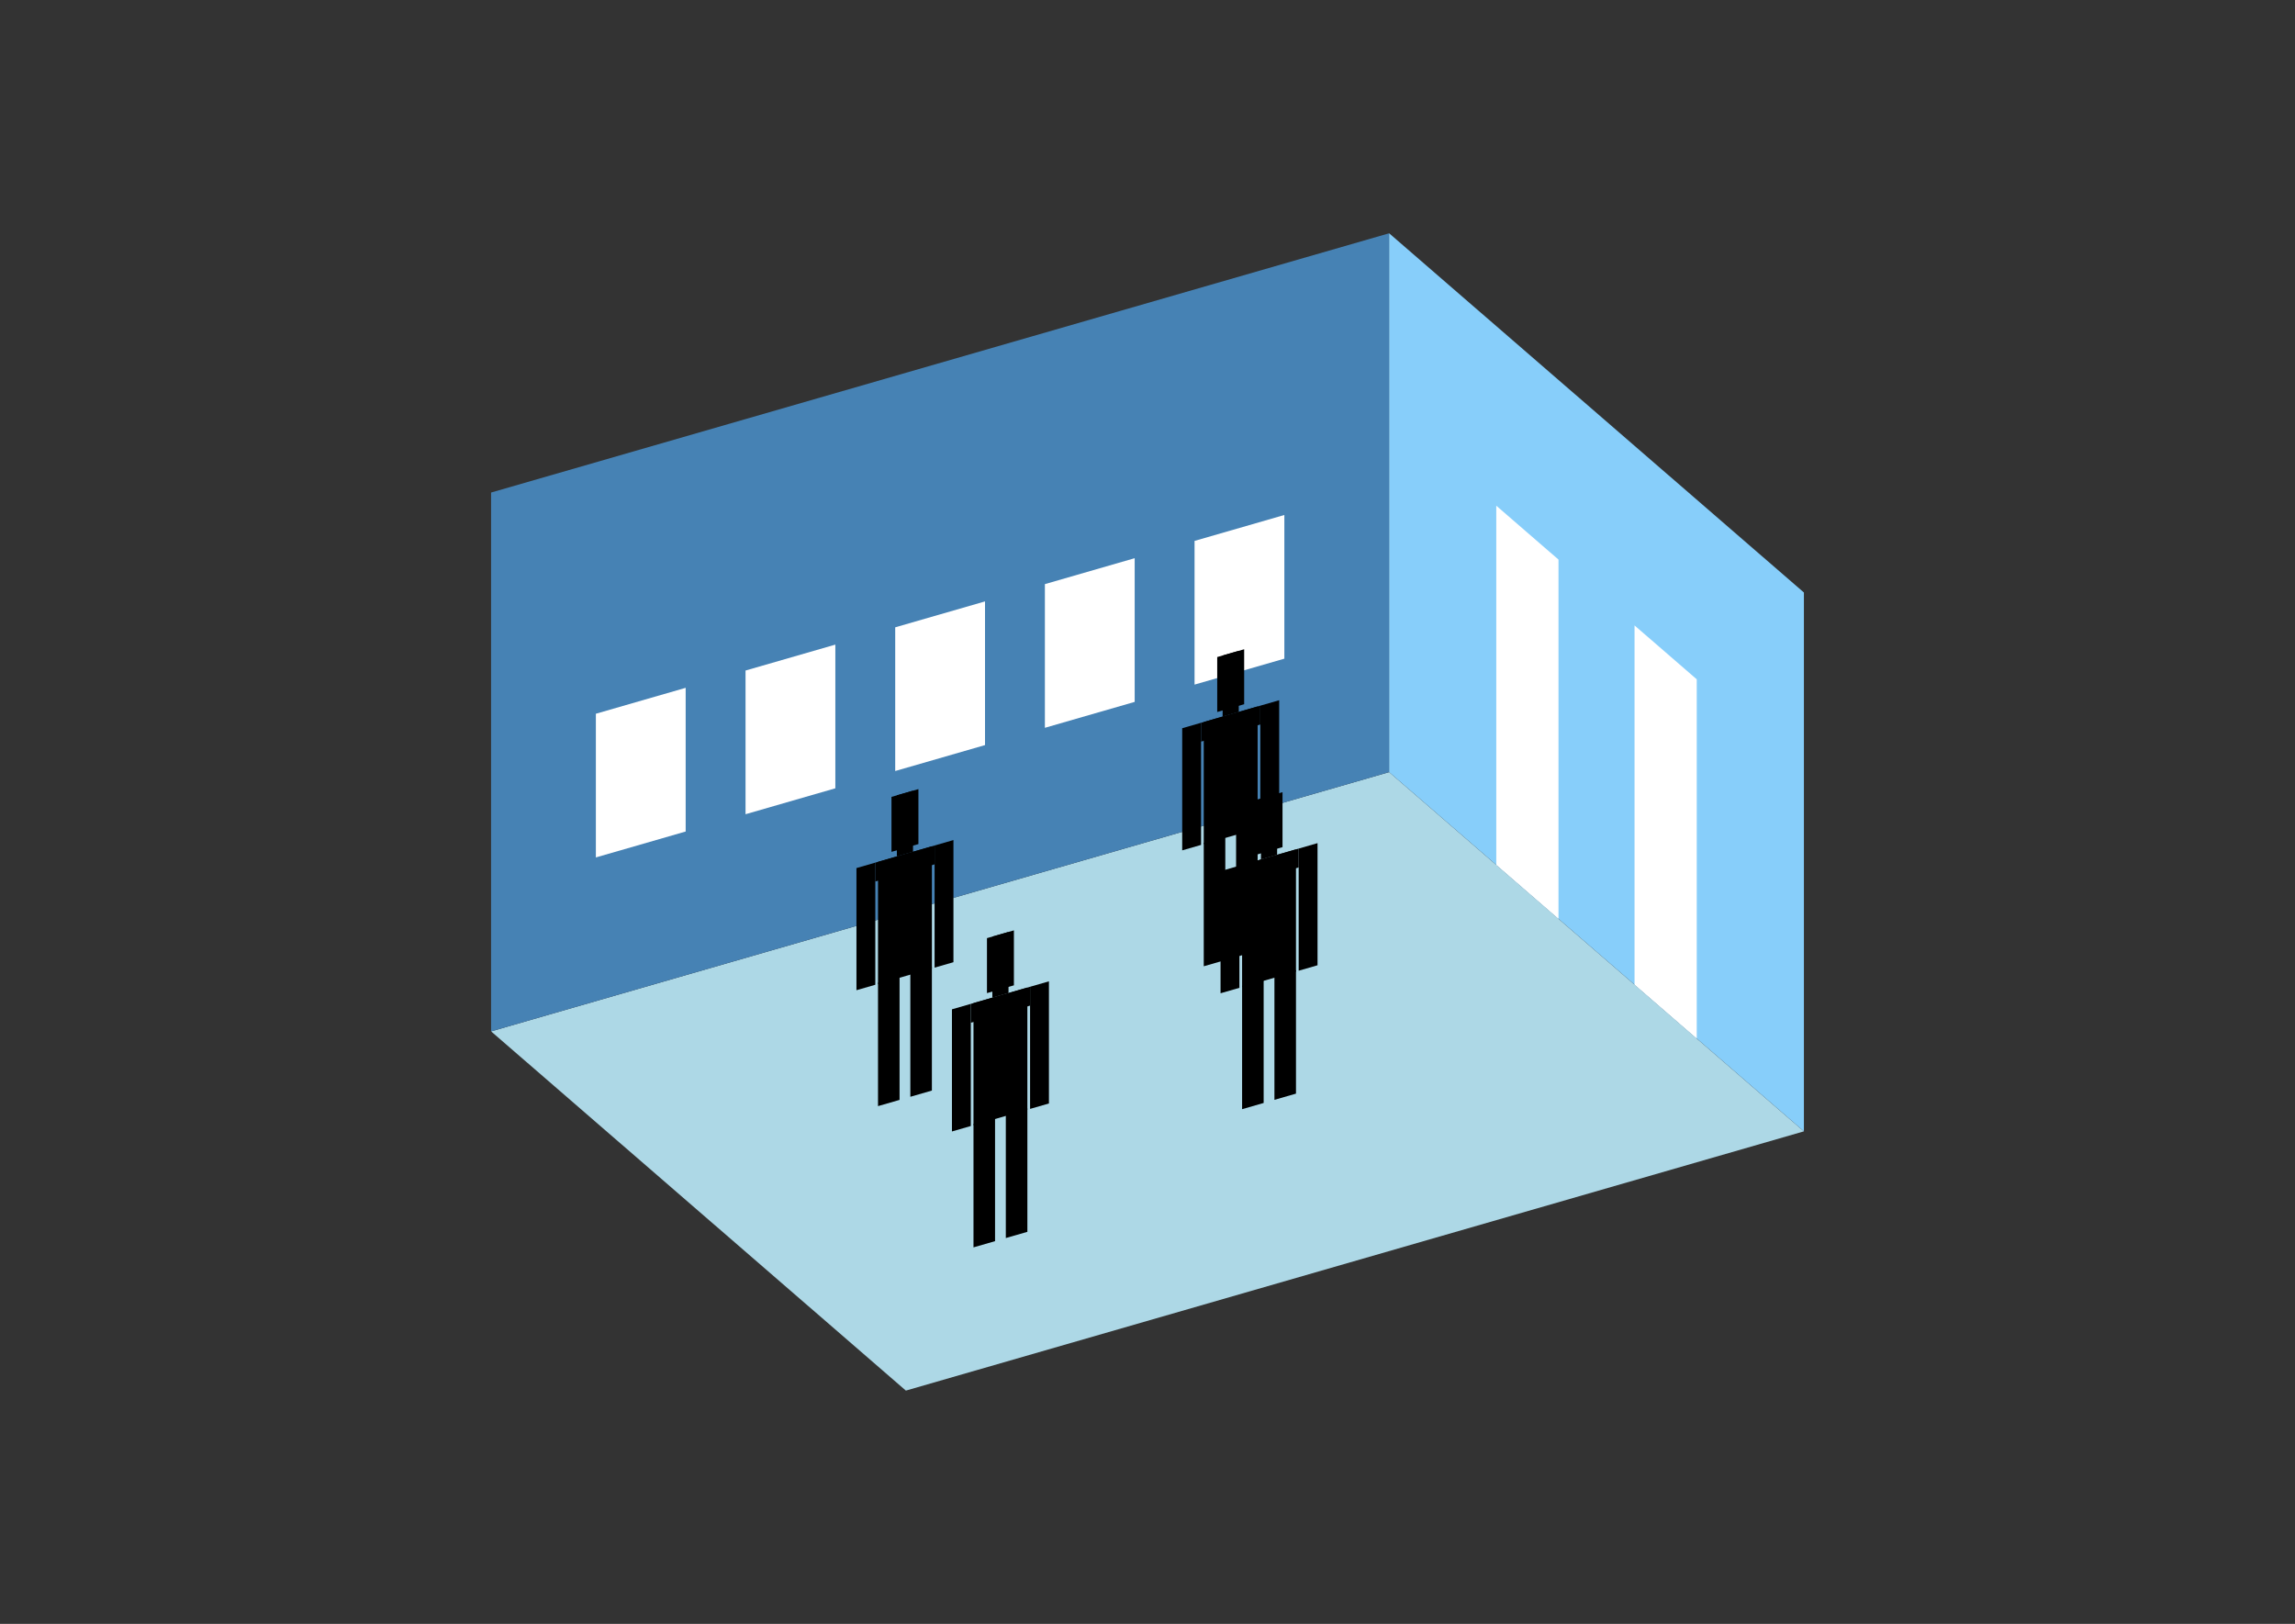 <?xml version="1.0" encoding="UTF-8"?>
<svg
  xmlns="http://www.w3.org/2000/svg"
  width="848"
  height="600"
  style="background-color:white"
>
  <rect width="100%" height="100%" fill="#333333" stroke="none"/>
  <polygon fill="lightblue" points="334.72,513.805 181.458,381.077 513.28,285.288 666.542,418.017" />
  <polygon fill="steelblue" points="181.458,381.077 181.458,181.983 513.28,86.195 513.28,285.288" />
  <polygon fill="lightskyblue" points="666.542,418.017 666.542,218.923 513.28,86.195 513.28,285.288" />
  <polygon fill="white" points="575.862,339.485 575.862,206.757 552.873,186.847 552.873,319.576" />
  <polygon fill="white" points="626.949,383.728 626.949,251 603.96,231.09 603.96,363.819" />
  <polygon fill="white" points="220.171,316.81 220.171,263.718 253.353,254.139 253.353,307.231" />
  <polygon fill="white" points="275.474,300.845 275.474,247.753 308.657,238.175 308.657,291.266" />
  <polygon fill="white" points="330.778,284.88 330.778,231.789 363.96,222.21 363.96,275.301" />
  <polygon fill="white" points="386.082,268.915 386.082,215.824 419.264,206.245 419.264,259.336" />
  <polygon fill="white" points="441.385,252.951 441.385,199.859 474.567,190.28 474.567,243.372" />
  <polygon fill="hsl(324.0,50.0%,68.652%)" points="444.785,357.023 444.785,311.444 452.749,309.145 452.749,354.724" />
  <polygon fill="hsl(324.0,50.0%,68.652%)" points="464.695,351.276 464.695,305.697 456.731,307.996 456.731,353.575" />
  <polygon fill="hsl(324.0,50.0%,68.652%)" points="436.822,314.194 436.822,269.067 443.79,267.055 443.79,312.183" />
  <polygon fill="hsl(324.0,50.0%,68.652%)" points="465.69,305.861 465.69,260.733 472.658,258.722 472.658,303.849" />
  <polygon fill="hsl(324.0,50.0%,68.652%)" points="443.79,274.023 443.79,267.055 465.69,260.733 465.69,267.701" />
  <polygon fill="hsl(324.0,50.0%,68.652%)" points="444.785,311.896 444.785,266.768 464.695,261.02 464.695,306.148" />
  <polygon fill="hsl(324.0,50.0%,68.652%)" points="449.763,263.075 449.763,242.767 459.717,239.893 459.717,260.201" />
  <polygon fill="hsl(324.0,50.0%,68.652%)" points="451.754,264.756 451.754,242.192 457.726,240.468 457.726,263.032" />
  <polygon fill="hsl(324.0,50.0%,63.871%)" points="324.423,408.693 324.423,363.114 332.386,360.815 332.386,406.394" />
  <polygon fill="hsl(324.0,50.0%,63.871%)" points="344.332,402.946 344.332,357.367 336.368,359.666 336.368,405.245" />
  <polygon fill="hsl(324.0,50.0%,63.871%)" points="316.459,365.865 316.459,320.737 323.427,318.725 323.427,363.853" />
  <polygon fill="hsl(324.0,50.0%,63.871%)" points="345.328,357.531 345.328,312.403 352.296,310.392 352.296,355.519" />
  <polygon fill="hsl(324.0,50.0%,63.871%)" points="323.427,325.694 323.427,318.725 345.328,312.403 345.328,319.371" />
  <polygon fill="hsl(324.0,50.0%,63.871%)" points="324.423,363.566 324.423,318.438 344.332,312.691 344.332,357.818" />
  <polygon fill="hsl(324.0,50.0%,63.871%)" points="329.4,314.745 329.4,294.437 339.355,291.564 339.355,311.871" />
  <polygon fill="hsl(324.0,50.0%,63.871%)" points="331.391,316.426 331.391,293.862 337.364,292.138 337.364,314.702" />
  <polygon fill="hsl(324.0,50.0%,52.578%)" points="458.955,409.827 458.955,364.247 466.919,361.949 466.919,407.528" />
  <polygon fill="hsl(324.0,50.0%,52.578%)" points="478.864,404.079 478.864,358.5 470.901,360.799 470.901,406.378" />
  <polygon fill="hsl(324.0,50.0%,52.578%)" points="450.991,366.998 450.991,321.87 457.959,319.858 457.959,364.986" />
  <polygon fill="hsl(324.0,50.0%,52.578%)" points="479.86,358.664 479.86,313.536 486.828,311.525 486.828,356.652" />
  <polygon fill="hsl(324.0,50.0%,52.578%)" points="457.959,326.827 457.959,319.858 479.86,313.536 479.86,320.505" />
  <polygon fill="hsl(324.0,50.0%,52.578%)" points="458.955,364.699 458.955,319.571 478.864,313.824 478.864,358.951" />
  <polygon fill="hsl(324.0,50.0%,52.578%)" points="463.932,315.878 463.932,295.57 473.887,292.697 473.887,313.004" />
  <polygon fill="hsl(324.0,50.0%,52.578%)" points="465.923,317.559 465.923,294.996 471.896,293.271 471.896,315.835" />
  <polygon fill="hsl(324.0,50.0%,46.247%)" points="359.705,460.887 359.705,415.308 367.669,413.009 367.669,458.588" />
  <polygon fill="hsl(324.0,50.0%,46.247%)" points="379.615,455.14 379.615,409.561 371.651,411.86 371.651,457.439" />
  <polygon fill="hsl(324.0,50.0%,46.247%)" points="351.742,418.058 351.742,372.931 358.71,370.919 358.71,416.047" />
  <polygon fill="hsl(324.0,50.0%,46.247%)" points="380.61,409.725 380.61,364.597 387.578,362.585 387.578,407.713" />
  <polygon fill="hsl(324.0,50.0%,46.247%)" points="358.71,377.887 358.71,370.919 380.61,364.597 380.61,371.565" />
  <polygon fill="hsl(324.0,50.0%,46.247%)" points="359.705,415.759 359.705,370.632 379.615,364.884 379.615,410.012" />
  <polygon fill="hsl(324.0,50.0%,46.247%)" points="364.683,366.939 364.683,346.631 374.637,343.757 374.637,364.065" />
  <polygon fill="hsl(324.0,50.0%,46.247%)" points="366.674,368.62 366.674,346.056 372.646,344.332 372.646,366.896" />
</svg>
